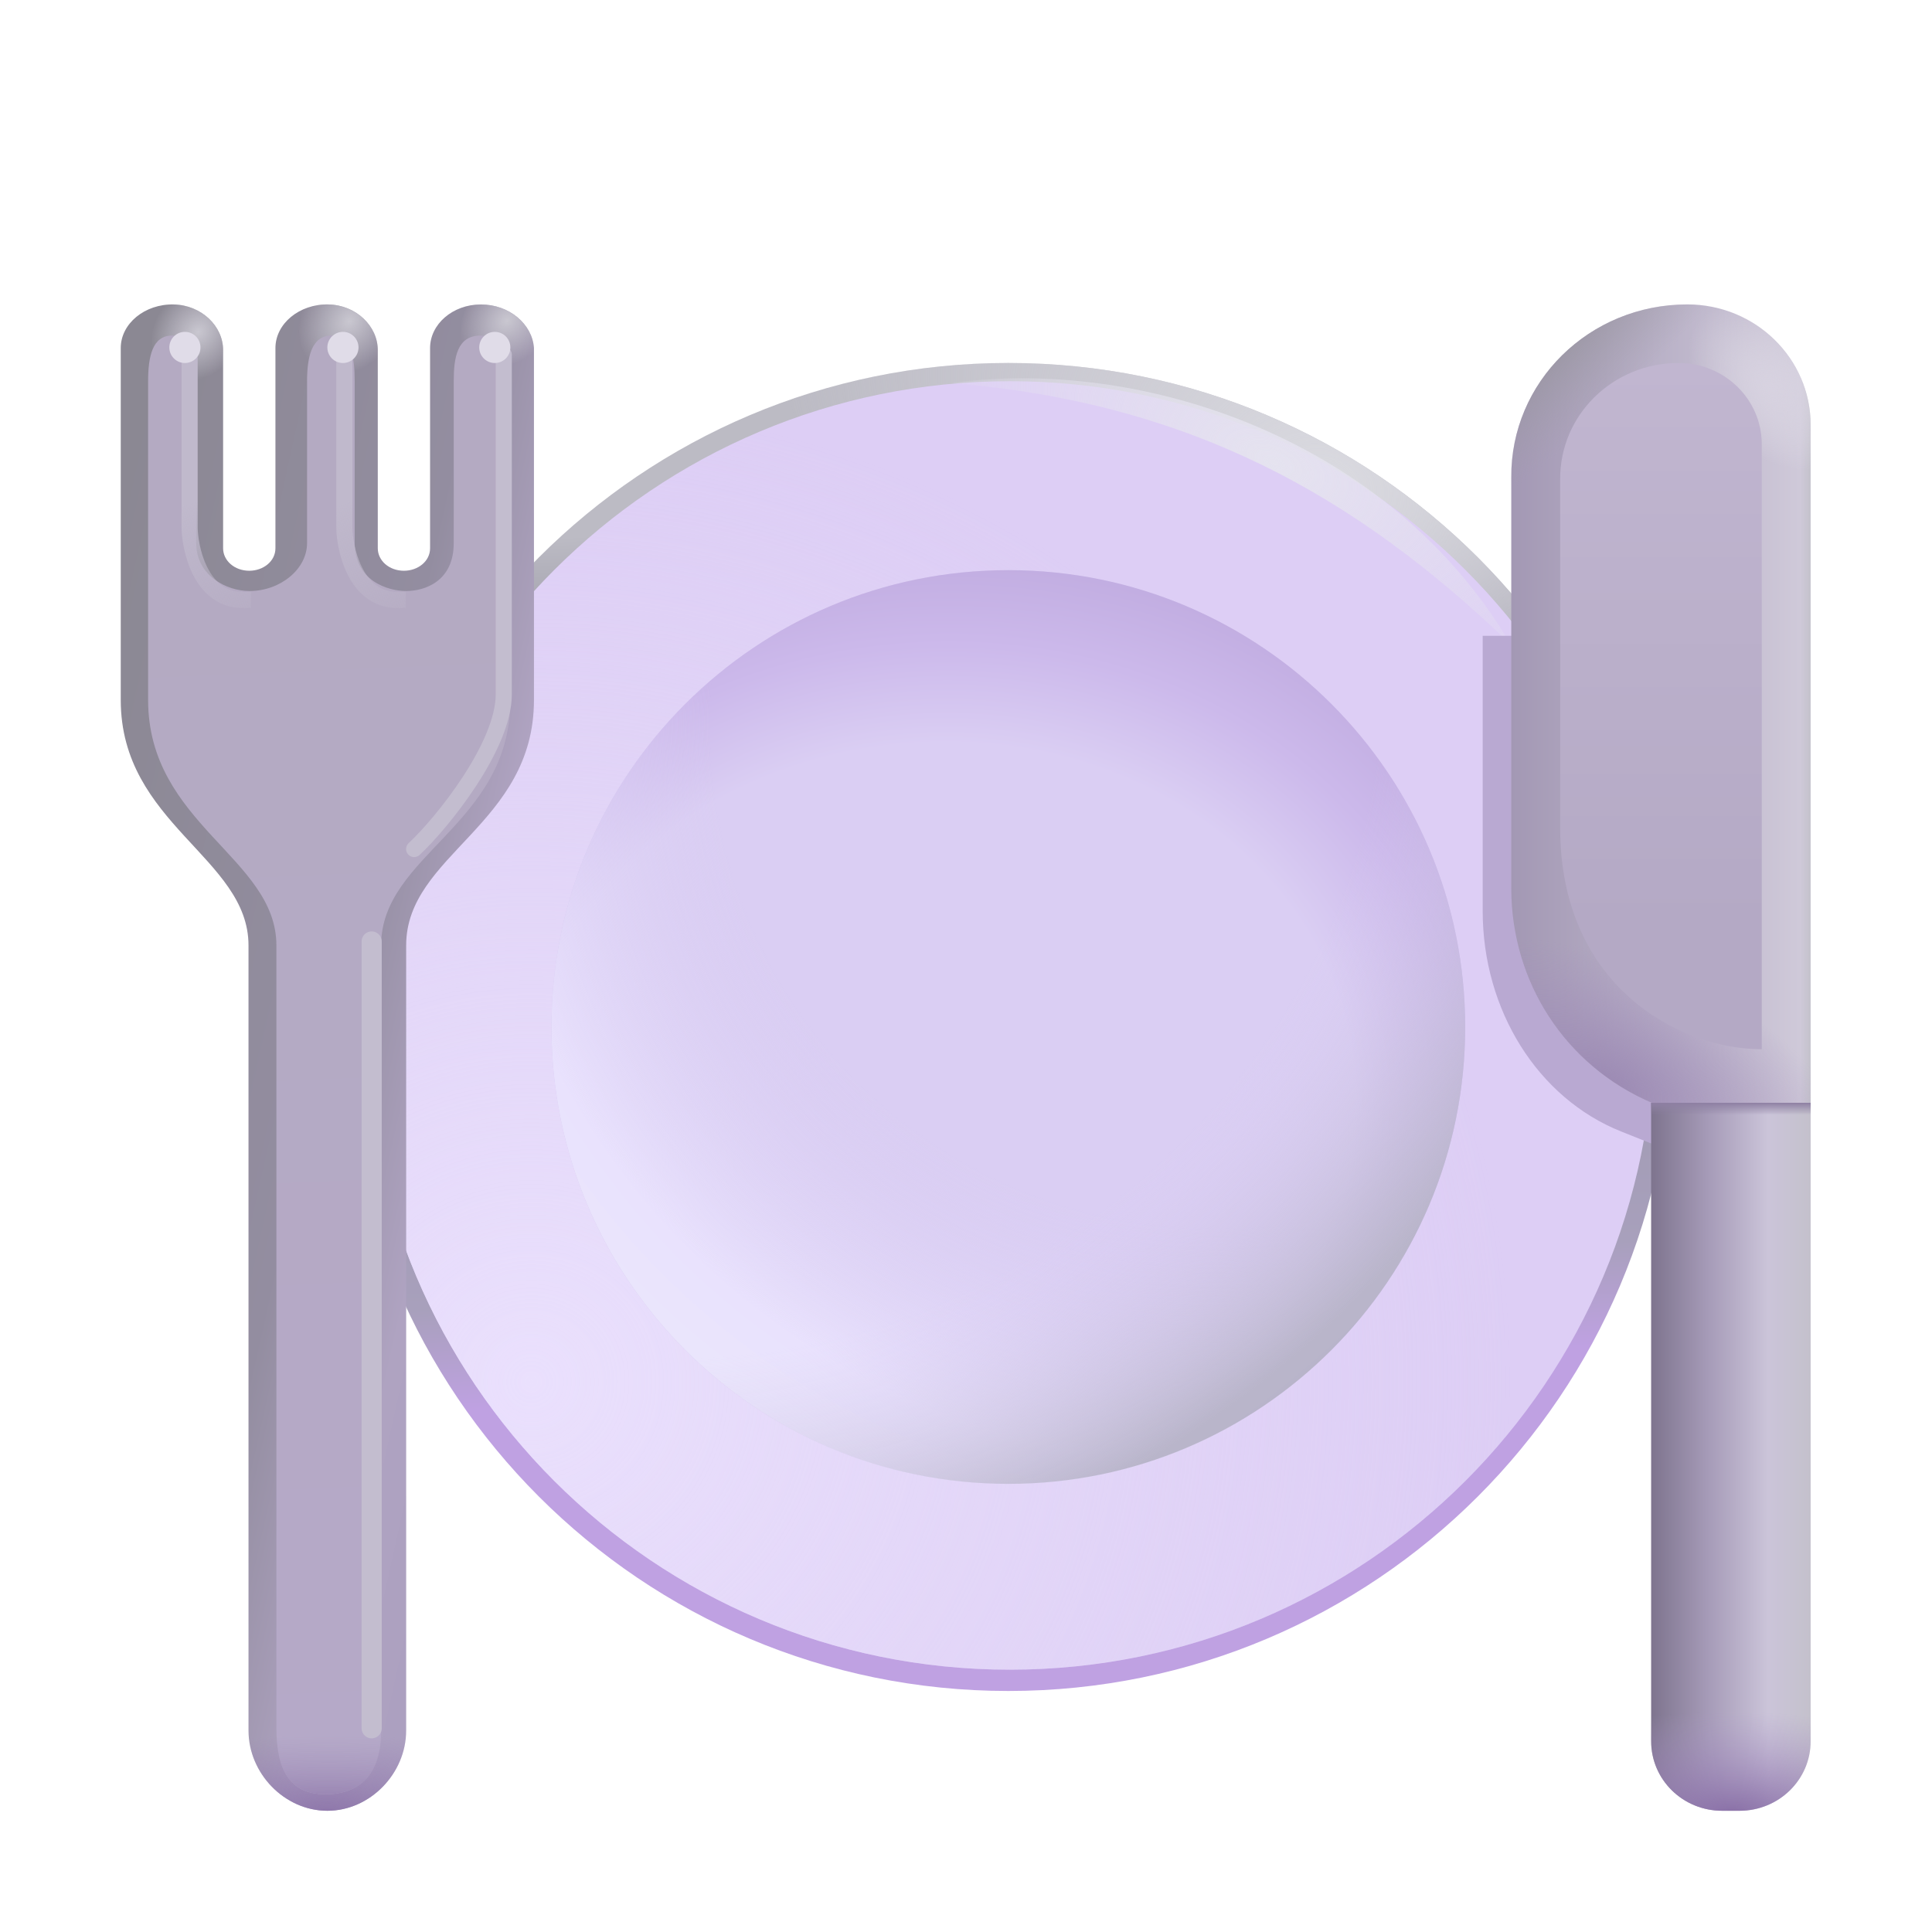 <svg width="48" height="48" viewBox="0 0 48 48" fill="none" xmlns="http://www.w3.org/2000/svg">
<g id="Fork and knife with plate">
<g id="Vector">
<path d="M25.051 42.012C34.162 42.012 41.548 34.626 41.548 25.515C41.548 16.404 34.162 9.018 25.051 9.018C15.941 9.018 8.555 16.404 8.555 25.515C8.555 34.626 15.941 42.012 25.051 42.012Z" fill="url(#paint0_linear_2843_5370)"/>
<path d="M25.051 42.012C34.162 42.012 41.548 34.626 41.548 25.515C41.548 16.404 34.162 9.018 25.051 9.018C15.941 9.018 8.555 16.404 8.555 25.515C8.555 34.626 15.941 42.012 25.051 42.012Z" fill="url(#paint1_radial_2843_5370)"/>
</g>
<g id="Vector_2" filter="url(#filter0_f_2843_5370)">
<path d="M25.09 41.483C33.929 41.483 41.095 34.316 41.095 25.477C41.095 16.637 33.929 9.471 25.09 9.471C16.25 9.471 9.084 16.637 9.084 25.477C9.084 34.316 16.25 41.483 25.09 41.483Z" fill="#DDCEF5"/>
<path d="M25.09 41.483C33.929 41.483 41.095 34.316 41.095 25.477C41.095 16.637 33.929 9.471 25.09 9.471C16.25 9.471 9.084 16.637 9.084 25.477C9.084 34.316 16.25 41.483 25.09 41.483Z" fill="url(#paint2_radial_2843_5370)"/>
</g>
<g id="Vector 350" filter="url(#filter1_f_2843_5370)">
<path d="M23.632 9.516C28.436 8.861 34.539 10.934 37.529 16.005C33.663 12.291 29.556 10.002 23.632 9.516Z" fill="url(#paint3_radial_2843_5370)"/>
</g>
<g id="Vector_3">
<path d="M25.052 36.866C31.32 36.866 36.402 31.784 36.402 25.515C36.402 19.246 31.32 14.165 25.052 14.165C18.783 14.165 13.701 19.246 13.701 25.515C13.701 31.784 18.783 36.866 25.052 36.866Z" fill="#D8CBF0"/>
<path d="M25.052 36.866C31.32 36.866 36.402 31.784 36.402 25.515C36.402 19.246 31.32 14.165 25.052 14.165C18.783 14.165 13.701 19.246 13.701 25.515C13.701 31.784 18.783 36.866 25.052 36.866Z" fill="url(#paint4_radial_2843_5370)"/>
<path d="M25.052 36.866C31.32 36.866 36.402 31.784 36.402 25.515C36.402 19.246 31.32 14.165 25.052 14.165C18.783 14.165 13.701 19.246 13.701 25.515C13.701 31.784 18.783 36.866 25.052 36.866Z" fill="url(#paint5_radial_2843_5370)"/>
<path d="M25.052 36.866C31.32 36.866 36.402 31.784 36.402 25.515C36.402 19.246 31.32 14.165 25.052 14.165C18.783 14.165 13.701 19.246 13.701 25.515C13.701 31.784 18.783 36.866 25.052 36.866Z" fill="url(#paint6_radial_2843_5370)"/>
</g>
<g id="Vector_4" filter="url(#filter2_f_2843_5370)">
<path d="M43.359 15.797V29.344L40.279 28.112C38.204 27.285 36.837 25.096 36.837 22.633V15.797H43.359Z" fill="#B9A9D2"/>
</g>
<g id="Vector_5">
<path d="M41.923 7.563C43.614 7.563 44.985 8.905 44.985 10.56V27.399H41.039C38.891 26.478 37.547 24.397 37.547 22.07V11.866C37.528 9.494 39.482 7.563 41.923 7.563Z" fill="url(#paint7_linear_2843_5370)"/>
<path d="M41.923 7.563C43.614 7.563 44.985 8.905 44.985 10.56V27.399H41.039C38.891 26.478 37.547 24.397 37.547 22.07V11.866C37.528 9.494 39.482 7.563 41.923 7.563Z" fill="url(#paint8_radial_2843_5370)"/>
<path d="M41.923 7.563C43.614 7.563 44.985 8.905 44.985 10.56V27.399H41.039C38.891 26.478 37.547 24.397 37.547 22.07V11.866C37.528 9.494 39.482 7.563 41.923 7.563Z" fill="url(#paint9_radial_2843_5370)"/>
<path d="M41.923 7.563C43.614 7.563 44.985 8.905 44.985 10.56V27.399H41.039C38.891 26.478 37.547 24.397 37.547 22.07V11.866C37.528 9.494 39.482 7.563 41.923 7.563Z" fill="url(#paint10_radial_2843_5370)"/>
</g>
<g id="Vector_6" filter="url(#filter3_f_2843_5370)">
<path d="M41.708 9.018C42.846 9.018 43.77 9.922 43.77 11.036V26.068C41.708 26.068 38.762 24.491 38.762 20.572L38.762 11.915C38.749 10.318 40.064 9.018 41.708 9.018Z" fill="url(#paint11_linear_2843_5370)"/>
</g>
<g id="Vector_7">
<path d="M41.022 27.399V30.288V43.259C41.022 44.215 41.81 44.988 42.787 44.988H43.219C44.196 44.988 44.985 44.215 44.985 43.259V30.288V27.399H41.022Z" fill="url(#paint12_linear_2843_5370)"/>
<path d="M41.022 27.399V30.288V43.259C41.022 44.215 41.81 44.988 42.787 44.988H43.219C44.196 44.988 44.985 44.215 44.985 43.259V30.288V27.399H41.022Z" fill="url(#paint13_radial_2843_5370)"/>
<path d="M41.022 27.399V30.288V43.259C41.022 44.215 41.81 44.988 42.787 44.988H43.219C44.196 44.988 44.985 44.215 44.985 43.259V30.288V27.399H41.022Z" fill="url(#paint14_linear_2843_5370)"/>
</g>
<g id="Vector_8">
<path d="M11.948 7.564C11.242 7.564 10.685 8.058 10.685 8.647V13.622C10.685 13.941 10.388 14.18 10.036 14.18C9.664 14.18 9.386 13.925 9.386 13.622V8.695C9.386 8.105 8.848 7.58 8.161 7.564C7.437 7.548 6.843 8.042 6.843 8.647V13.622C6.843 13.941 6.546 14.18 6.193 14.18C5.822 14.18 5.543 13.925 5.543 13.622V8.695C5.543 8.105 5.005 7.58 4.318 7.564C3.594 7.548 3 8.042 3 8.647V13.492V14.336V17.391C3 20.473 6.174 21.309 6.174 23.488C6.174 25.668 6.174 42.996 6.174 42.996C6.174 44.055 7.066 44.988 8.133 44.988C9.199 44.988 10.091 44.055 10.091 42.996C10.091 42.996 10.091 25.746 10.091 23.488C10.091 21.231 13.266 20.497 13.266 17.391V14.336V13.492V8.647C13.229 8.058 12.653 7.564 11.948 7.564Z" fill="url(#paint15_linear_2843_5370)"/>
<path d="M11.948 7.564C11.242 7.564 10.685 8.058 10.685 8.647V13.622C10.685 13.941 10.388 14.18 10.036 14.18C9.664 14.18 9.386 13.925 9.386 13.622V8.695C9.386 8.105 8.848 7.58 8.161 7.564C7.437 7.548 6.843 8.042 6.843 8.647V13.622C6.843 13.941 6.546 14.18 6.193 14.18C5.822 14.18 5.543 13.925 5.543 13.622V8.695C5.543 8.105 5.005 7.58 4.318 7.564C3.594 7.548 3 8.042 3 8.647V13.492V14.336V17.391C3 20.473 6.174 21.309 6.174 23.488C6.174 25.668 6.174 42.996 6.174 42.996C6.174 44.055 7.066 44.988 8.133 44.988C9.199 44.988 10.091 44.055 10.091 42.996C10.091 42.996 10.091 25.746 10.091 23.488C10.091 21.231 13.266 20.497 13.266 17.391V14.336V13.492V8.647C13.229 8.058 12.653 7.564 11.948 7.564Z" fill="url(#paint16_radial_2843_5370)"/>
<path d="M11.948 7.564C11.242 7.564 10.685 8.058 10.685 8.647V13.622C10.685 13.941 10.388 14.18 10.036 14.18C9.664 14.18 9.386 13.925 9.386 13.622V8.695C9.386 8.105 8.848 7.58 8.161 7.564C7.437 7.548 6.843 8.042 6.843 8.647V13.622C6.843 13.941 6.546 14.18 6.193 14.18C5.822 14.18 5.543 13.925 5.543 13.622V8.695C5.543 8.105 5.005 7.58 4.318 7.564C3.594 7.548 3 8.042 3 8.647V13.492V14.336V17.391C3 20.473 6.174 21.309 6.174 23.488C6.174 25.668 6.174 42.996 6.174 42.996C6.174 44.055 7.066 44.988 8.133 44.988C9.199 44.988 10.091 44.055 10.091 42.996C10.091 42.996 10.091 25.746 10.091 23.488C10.091 21.231 13.266 20.497 13.266 17.391V14.336V13.492V8.647C13.229 8.058 12.653 7.564 11.948 7.564Z" fill="url(#paint17_radial_2843_5370)"/>
<path d="M11.948 7.564C11.242 7.564 10.685 8.058 10.685 8.647V13.622C10.685 13.941 10.388 14.18 10.036 14.18C9.664 14.18 9.386 13.925 9.386 13.622V8.695C9.386 8.105 8.848 7.58 8.161 7.564C7.437 7.548 6.843 8.042 6.843 8.647V13.622C6.843 13.941 6.546 14.18 6.193 14.18C5.822 14.18 5.543 13.925 5.543 13.622V8.695C5.543 8.105 5.005 7.58 4.318 7.564C3.594 7.548 3 8.042 3 8.647V13.492V14.336V17.391C3 20.473 6.174 21.309 6.174 23.488C6.174 25.668 6.174 42.996 6.174 42.996C6.174 44.055 7.066 44.988 8.133 44.988C9.199 44.988 10.091 44.055 10.091 42.996C10.091 42.996 10.091 25.746 10.091 23.488C10.091 21.231 13.266 20.497 13.266 17.391V14.336V13.492V8.647C13.229 8.058 12.653 7.564 11.948 7.564Z" fill="url(#paint18_radial_2843_5370)"/>
<path d="M11.948 7.564C11.242 7.564 10.685 8.058 10.685 8.647V13.622C10.685 13.941 10.388 14.18 10.036 14.18C9.664 14.18 9.386 13.925 9.386 13.622V8.695C9.386 8.105 8.848 7.58 8.161 7.564C7.437 7.548 6.843 8.042 6.843 8.647V13.622C6.843 13.941 6.546 14.18 6.193 14.18C5.822 14.18 5.543 13.925 5.543 13.622V8.695C5.543 8.105 5.005 7.58 4.318 7.564C3.594 7.548 3 8.042 3 8.647V13.492V14.336V17.391C3 20.473 6.174 21.309 6.174 23.488C6.174 25.668 6.174 42.996 6.174 42.996C6.174 44.055 7.066 44.988 8.133 44.988C9.199 44.988 10.091 44.055 10.091 42.996C10.091 42.996 10.091 25.746 10.091 23.488C10.091 21.231 13.266 20.497 13.266 17.391V14.336V13.492V8.647C13.229 8.058 12.653 7.564 11.948 7.564Z" fill="url(#paint19_radial_2843_5370)"/>
</g>
<g id="Vector_9" filter="url(#filter4_f_2843_5370)">
<path d="M11.941 8.337C11.358 8.337 11.273 8.879 11.273 9.469V13.492C11.273 14.449 10.547 14.684 10.09 14.684C9.633 14.684 8.812 14.426 8.812 13.492V9.469C8.812 8.879 8.73 8.337 8.238 8.337C7.746 8.337 7.629 8.863 7.629 9.469V13.492C7.629 14.143 6.961 14.684 6.199 14.684C5.637 14.684 4.875 14.307 4.875 13.492V9.469C4.875 8.879 4.77 8.337 4.277 8.337C3.785 8.337 3.68 8.863 3.68 9.469L3.68 13.492V14.336V17.391C3.68 20.473 6.867 21.309 6.867 23.488C6.867 25.668 6.867 42.926 6.867 42.926C6.867 43.985 7.205 44.578 8.086 44.578C8.967 44.578 9.469 44.055 9.469 42.996C9.469 42.996 9.469 25.746 9.469 23.488C9.469 21.231 12.68 20.497 12.68 17.391V14.336V13.492L12.562 9.469C12.532 8.879 12.524 8.337 11.941 8.337Z" fill="url(#paint20_linear_2843_5370)"/>
<path d="M11.941 8.337C11.358 8.337 11.273 8.879 11.273 9.469V13.492C11.273 14.449 10.547 14.684 10.09 14.684C9.633 14.684 8.812 14.426 8.812 13.492V9.469C8.812 8.879 8.73 8.337 8.238 8.337C7.746 8.337 7.629 8.863 7.629 9.469V13.492C7.629 14.143 6.961 14.684 6.199 14.684C5.637 14.684 4.875 14.307 4.875 13.492V9.469C4.875 8.879 4.77 8.337 4.277 8.337C3.785 8.337 3.68 8.863 3.68 9.469L3.68 13.492V14.336V17.391C3.68 20.473 6.867 21.309 6.867 23.488C6.867 25.668 6.867 42.926 6.867 42.926C6.867 43.985 7.205 44.578 8.086 44.578C8.967 44.578 9.469 44.055 9.469 42.996C9.469 42.996 9.469 25.746 9.469 23.488C9.469 21.231 12.68 20.497 12.68 17.391V14.336V13.492L12.562 9.469C12.532 8.879 12.524 8.337 11.941 8.337Z" fill="url(#paint21_radial_2843_5370)"/>
</g>
<g id="Vector 354" filter="url(#filter5_f_2843_5370)">
<path d="M9.234 23.391V42.938" stroke="#C3BDCF" stroke-width="0.5" stroke-linecap="round"/>
</g>
<g id="Vector 351" filter="url(#filter6_f_2843_5370)">
<path d="M4.911 8.9C4.911 8.79 4.821 8.7 4.711 8.7C4.6 8.7 4.511 8.79 4.511 8.9H4.911ZM6.035 15.106H6.235V14.706H6.035V15.106ZM4.511 8.9V13.102H4.911V8.9H4.511ZM4.511 13.102C4.511 13.347 4.574 13.83 4.785 14.259C4.999 14.694 5.386 15.106 6.035 15.106V14.706C5.595 14.706 5.32 14.439 5.144 14.082C4.966 13.721 4.911 13.301 4.911 13.102H4.511Z" fill="url(#paint22_linear_2843_5370)"/>
</g>
<g id="Vector 352" filter="url(#filter7_f_2843_5370)">
<path d="M8.755 8.9C8.755 8.79 8.665 8.7 8.555 8.7C8.444 8.7 8.355 8.79 8.355 8.9H8.755ZM9.879 15.106H10.079V14.706H9.879V15.106ZM8.355 8.9V13.102H8.755V8.9H8.355ZM8.355 13.102C8.355 13.347 8.417 13.83 8.629 14.259C8.843 14.694 9.23 15.106 9.879 15.106V14.706C9.438 14.706 9.163 14.439 8.988 14.082C8.809 13.721 8.755 13.301 8.755 13.102H8.355Z" fill="url(#paint23_linear_2843_5370)"/>
</g>
<g id="Vector 353" filter="url(#filter8_f_2843_5370)">
<path d="M12.516 8.812C12.516 8.812 12.516 15.961 12.516 17.25C12.516 18.539 10.992 20.438 10.289 21.094" stroke="#C3BDCF" stroke-width="0.4" stroke-linecap="round"/>
</g>
<g id="Ellipse 162" filter="url(#filter9_f_2843_5370)">
<circle cx="4.594" cy="8.632" r="0.387" fill="#E0DCE8"/>
</g>
<g id="Ellipse 163" filter="url(#filter10_f_2843_5370)">
<circle cx="8.52" cy="8.632" r="0.387" fill="#E0DCE8"/>
</g>
<g id="Ellipse 164" filter="url(#filter11_f_2843_5370)">
<circle cx="12.293" cy="8.632" r="0.387" fill="#E0DCE8"/>
</g>
</g>
<defs>
<filter id="filter0_f_2843_5370" x="8.584" y="8.971" width="33.012" height="33.011" filterUnits="userSpaceOnUse" color-interpolation-filters="sRGB">
<feFlood flood-opacity="0" result="BackgroundImageFix"/>
<feBlend mode="normal" in="SourceGraphic" in2="BackgroundImageFix" result="shape"/>
<feGaussianBlur stdDeviation="0.25" result="effect1_foregroundBlur_2843_5370"/>
</filter>
<filter id="filter1_f_2843_5370" x="23.332" y="9.098" width="14.498" height="7.206" filterUnits="userSpaceOnUse" color-interpolation-filters="sRGB">
<feFlood flood-opacity="0" result="BackgroundImageFix"/>
<feBlend mode="normal" in="SourceGraphic" in2="BackgroundImageFix" result="shape"/>
<feGaussianBlur stdDeviation="0.15" result="effect1_foregroundBlur_2843_5370"/>
</filter>
<filter id="filter2_f_2843_5370" x="35.837" y="14.797" width="8.522" height="15.547" filterUnits="userSpaceOnUse" color-interpolation-filters="sRGB">
<feFlood flood-opacity="0" result="BackgroundImageFix"/>
<feBlend mode="normal" in="SourceGraphic" in2="BackgroundImageFix" result="shape"/>
<feGaussianBlur stdDeviation="0.5" result="effect1_foregroundBlur_2843_5370"/>
</filter>
<filter id="filter3_f_2843_5370" x="38.262" y="8.518" width="6.008" height="18.05" filterUnits="userSpaceOnUse" color-interpolation-filters="sRGB">
<feFlood flood-opacity="0" result="BackgroundImageFix"/>
<feBlend mode="normal" in="SourceGraphic" in2="BackgroundImageFix" result="shape"/>
<feGaussianBlur stdDeviation="0.25" result="effect1_foregroundBlur_2843_5370"/>
</filter>
<filter id="filter4_f_2843_5370" x="2.93" y="7.587" width="10.5" height="37.741" filterUnits="userSpaceOnUse" color-interpolation-filters="sRGB">
<feFlood flood-opacity="0" result="BackgroundImageFix"/>
<feBlend mode="normal" in="SourceGraphic" in2="BackgroundImageFix" result="shape"/>
<feGaussianBlur stdDeviation="0.375" result="effect1_foregroundBlur_2843_5370"/>
</filter>
<filter id="filter5_f_2843_5370" x="8.484" y="22.641" width="1.5" height="21.047" filterUnits="userSpaceOnUse" color-interpolation-filters="sRGB">
<feFlood flood-opacity="0" result="BackgroundImageFix"/>
<feBlend mode="normal" in="SourceGraphic" in2="BackgroundImageFix" result="shape"/>
<feGaussianBlur stdDeviation="0.25" result="effect1_foregroundBlur_2843_5370"/>
</filter>
<filter id="filter6_f_2843_5370" x="4.261" y="8.45" width="2.225" height="6.906" filterUnits="userSpaceOnUse" color-interpolation-filters="sRGB">
<feFlood flood-opacity="0" result="BackgroundImageFix"/>
<feBlend mode="normal" in="SourceGraphic" in2="BackgroundImageFix" result="shape"/>
<feGaussianBlur stdDeviation="0.125" result="effect1_foregroundBlur_2843_5370"/>
</filter>
<filter id="filter7_f_2843_5370" x="8.104" y="8.45" width="2.225" height="6.906" filterUnits="userSpaceOnUse" color-interpolation-filters="sRGB">
<feFlood flood-opacity="0" result="BackgroundImageFix"/>
<feBlend mode="normal" in="SourceGraphic" in2="BackgroundImageFix" result="shape"/>
<feGaussianBlur stdDeviation="0.125" result="effect1_foregroundBlur_2843_5370"/>
</filter>
<filter id="filter8_f_2843_5370" x="9.589" y="8.113" width="3.627" height="13.681" filterUnits="userSpaceOnUse" color-interpolation-filters="sRGB">
<feFlood flood-opacity="0" result="BackgroundImageFix"/>
<feBlend mode="normal" in="SourceGraphic" in2="BackgroundImageFix" result="shape"/>
<feGaussianBlur stdDeviation="0.25" result="effect1_foregroundBlur_2843_5370"/>
</filter>
<filter id="filter9_f_2843_5370" x="3.707" y="7.745" width="1.773" height="1.773" filterUnits="userSpaceOnUse" color-interpolation-filters="sRGB">
<feFlood flood-opacity="0" result="BackgroundImageFix"/>
<feBlend mode="normal" in="SourceGraphic" in2="BackgroundImageFix" result="shape"/>
<feGaussianBlur stdDeviation="0.25" result="effect1_foregroundBlur_2843_5370"/>
</filter>
<filter id="filter10_f_2843_5370" x="7.633" y="7.745" width="1.773" height="1.773" filterUnits="userSpaceOnUse" color-interpolation-filters="sRGB">
<feFlood flood-opacity="0" result="BackgroundImageFix"/>
<feBlend mode="normal" in="SourceGraphic" in2="BackgroundImageFix" result="shape"/>
<feGaussianBlur stdDeviation="0.25" result="effect1_foregroundBlur_2843_5370"/>
</filter>
<filter id="filter11_f_2843_5370" x="11.406" y="7.745" width="1.773" height="1.773" filterUnits="userSpaceOnUse" color-interpolation-filters="sRGB">
<feFlood flood-opacity="0" result="BackgroundImageFix"/>
<feBlend mode="normal" in="SourceGraphic" in2="BackgroundImageFix" result="shape"/>
<feGaussianBlur stdDeviation="0.25" result="effect1_foregroundBlur_2843_5370"/>
</filter>
<linearGradient id="paint0_linear_2843_5370" x1="23.171" y1="9.018" x2="25.051" y2="42.012" gradientUnits="userSpaceOnUse">
<stop offset="0.115" stop-color="#BCBBC4"/>
<stop offset="0.228" stop-color="#8F8D9B"/>
<stop offset="0.689" stop-color="#A8A0BC"/>
<stop offset="0.766" stop-color="#BFA1E2"/>
</linearGradient>
<radialGradient id="paint1_radial_2843_5370" cx="0" cy="0" r="1" gradientUnits="userSpaceOnUse" gradientTransform="translate(33.046 11.827) rotate(115.805) scale(9.158 14.567)">
<stop stop-color="#DADAE0"/>
<stop offset="1" stop-color="#D7D6DE" stop-opacity="0"/>
</radialGradient>
<radialGradient id="paint2_radial_2843_5370" cx="0" cy="0" r="1" gradientUnits="userSpaceOnUse" gradientTransform="translate(13.219 34.219) rotate(-42.333) scale(24.223 24.223)">
<stop stop-color="#EAE0FD"/>
<stop offset="1" stop-color="#E7DDF9" stop-opacity="0"/>
</radialGradient>
<radialGradient id="paint3_radial_2843_5370" cx="0" cy="0" r="1" gradientUnits="userSpaceOnUse" gradientTransform="translate(31.666 11.49) rotate(114.444) scale(5.415 10.137)">
<stop stop-color="#E5E3EF"/>
<stop offset="1" stop-color="#E5E3EF" stop-opacity="0"/>
</radialGradient>
<radialGradient id="paint4_radial_2843_5370" cx="0" cy="0" r="1" gradientUnits="userSpaceOnUse" gradientTransform="translate(23.171 27.682) rotate(82.997) scale(15.427 17.666)">
<stop offset="0.596" stop-color="#DACEF3"/>
<stop offset="0.754" stop-color="#CCB9EB"/>
<stop offset="0.962" stop-color="#BCA7DC"/>
</radialGradient>
<radialGradient id="paint5_radial_2843_5370" cx="0" cy="0" r="1" gradientUnits="userSpaceOnUse" gradientTransform="translate(30.782 17.535) rotate(142.239) scale(27.963 26.689)">
<stop offset="0.477" stop-color="#DACEF3" stop-opacity="0"/>
<stop offset="0.694" stop-color="#E9E2FD"/>
<stop offset="0.816" stop-color="#EBE8FB"/>
<stop offset="0.962" stop-color="#EAE7F9"/>
</radialGradient>
<radialGradient id="paint6_radial_2843_5370" cx="0" cy="0" r="1" gradientUnits="userSpaceOnUse" gradientTransform="translate(18.46 18.713) rotate(56.149) scale(26.837 30.733)">
<stop offset="0.537" stop-color="#DACEF3" stop-opacity="0"/>
<stop offset="0.754" stop-color="#B9B5CA"/>
<stop offset="0.962" stop-color="#B2AEC4"/>
</radialGradient>
<linearGradient id="paint7_linear_2843_5370" x1="44.985" y1="18.094" x2="37.547" y2="18.094" gradientUnits="userSpaceOnUse">
<stop stop-color="#C4C2CB"/>
<stop offset="0.036" stop-color="#CFC9D9"/>
<stop offset="0.515" stop-color="#B9B1C7"/>
<stop offset="1" stop-color="#A398B4"/>
</linearGradient>
<radialGradient id="paint8_radial_2843_5370" cx="0" cy="0" r="1" gradientUnits="userSpaceOnUse" gradientTransform="translate(39.797 26.953) rotate(18.435) scale(6.226 3.204)">
<stop stop-color="#9B89B3"/>
<stop offset="1" stop-color="#A28EBB" stop-opacity="0"/>
</radialGradient>
<radialGradient id="paint9_radial_2843_5370" cx="0" cy="0" r="1" gradientUnits="userSpaceOnUse" gradientTransform="translate(38.156 8.344) rotate(47.386) scale(3.185 12.481)">
<stop stop-color="#94929A"/>
<stop offset="0.799" stop-color="#A29EAB" stop-opacity="0"/>
</radialGradient>
<radialGradient id="paint10_radial_2843_5370" cx="0" cy="0" r="1" gradientUnits="userSpaceOnUse" gradientTransform="translate(43.969 9.609) rotate(136.219) scale(1.558 2.436)">
<stop stop-color="#D7D2E0"/>
<stop offset="1" stop-color="#E1DEE8" stop-opacity="0"/>
</radialGradient>
<linearGradient id="paint11_linear_2843_5370" x1="41.266" y1="9.018" x2="41.266" y2="26.068" gradientUnits="userSpaceOnUse">
<stop stop-color="#C1B6D0"/>
<stop offset="0.818" stop-color="#B4A9C5"/>
</linearGradient>
<linearGradient id="paint12_linear_2843_5370" x1="41.022" y1="37.031" x2="44.985" y2="37.031" gradientUnits="userSpaceOnUse">
<stop stop-color="#7E748E"/>
<stop offset="0.359" stop-color="#A69BB8"/>
<stop offset="0.734" stop-color="#CBC4D9"/>
<stop offset="1" stop-color="#C4C1CC"/>
</linearGradient>
<radialGradient id="paint13_radial_2843_5370" cx="0" cy="0" r="1" gradientUnits="userSpaceOnUse" gradientTransform="translate(43.003 44.988) rotate(90) scale(3.34 9.823)">
<stop stop-color="#8B72A8"/>
<stop offset="0.733" stop-color="#AE9AC8" stop-opacity="0"/>
</radialGradient>
<linearGradient id="paint14_linear_2843_5370" x1="43.003" y1="27.399" x2="43.003" y2="27.703" gradientUnits="userSpaceOnUse">
<stop stop-color="#8E80A3"/>
<stop offset="1" stop-color="#8D80A2" stop-opacity="0"/>
</linearGradient>
<linearGradient id="paint15_linear_2843_5370" x1="3" y1="12" x2="16.125" y2="14.906" gradientUnits="userSpaceOnUse">
<stop stop-color="#8B8893"/>
<stop offset="0.59" stop-color="#938DA0"/>
<stop offset="0.839" stop-color="#AFA3C1"/>
<stop offset="1" stop-color="#ACA0C0"/>
</linearGradient>
<radialGradient id="paint16_radial_2843_5370" cx="0" cy="0" r="1" gradientUnits="userSpaceOnUse" gradientTransform="translate(4.922 8.25) rotate(41.424) scale(1.063 1.298)">
<stop stop-color="#C9C7D0"/>
<stop offset="1" stop-color="#CDCAD5" stop-opacity="0"/>
</radialGradient>
<radialGradient id="paint17_radial_2843_5370" cx="0" cy="0" r="1" gradientUnits="userSpaceOnUse" gradientTransform="translate(8.672 7.992) rotate(39.207) scale(1.149 1.404)">
<stop stop-color="#C9C7D0"/>
<stop offset="1" stop-color="#CDCAD5" stop-opacity="0"/>
</radialGradient>
<radialGradient id="paint18_radial_2843_5370" cx="0" cy="0" r="1" gradientUnits="userSpaceOnUse" gradientTransform="translate(12.586 7.969) rotate(48.691) scale(1.03 1.258)">
<stop stop-color="#C9C7D0"/>
<stop offset="1" stop-color="#CDCAD5" stop-opacity="0"/>
</radialGradient>
<radialGradient id="paint19_radial_2843_5370" cx="0" cy="0" r="1" gradientUnits="userSpaceOnUse" gradientTransform="translate(8.133 44.988) rotate(90) scale(1.887 6.164)">
<stop stop-color="#8F78AB"/>
<stop offset="1" stop-color="#9883B3" stop-opacity="0"/>
</radialGradient>
<linearGradient id="paint20_linear_2843_5370" x1="6.656" y1="9.094" x2="8.18" y2="44.578" gradientUnits="userSpaceOnUse">
<stop offset="0.143" stop-color="#B4AAC2"/>
<stop offset="1" stop-color="#B5A9C8"/>
</linearGradient>
<radialGradient id="paint21_radial_2843_5370" cx="0" cy="0" r="1" gradientUnits="userSpaceOnUse" gradientTransform="translate(8.18 45) rotate(90) scale(1.875 14.133)">
<stop stop-color="#8F78AB"/>
<stop offset="1" stop-color="#A493BC" stop-opacity="0"/>
</radialGradient>
<linearGradient id="paint22_linear_2843_5370" x1="5.016" y1="9.328" x2="7.406" y2="15.891" gradientUnits="userSpaceOnUse">
<stop offset="0.412" stop-color="#C0B9CC"/>
<stop offset="1" stop-color="#C0B9CC" stop-opacity="0"/>
</linearGradient>
<linearGradient id="paint23_linear_2843_5370" x1="8.859" y1="9.328" x2="11.25" y2="15.891" gradientUnits="userSpaceOnUse">
<stop offset="0.412" stop-color="#C0B9CC"/>
<stop offset="1" stop-color="#C0B9CC" stop-opacity="0"/>
</linearGradient>
</defs>
</svg>
